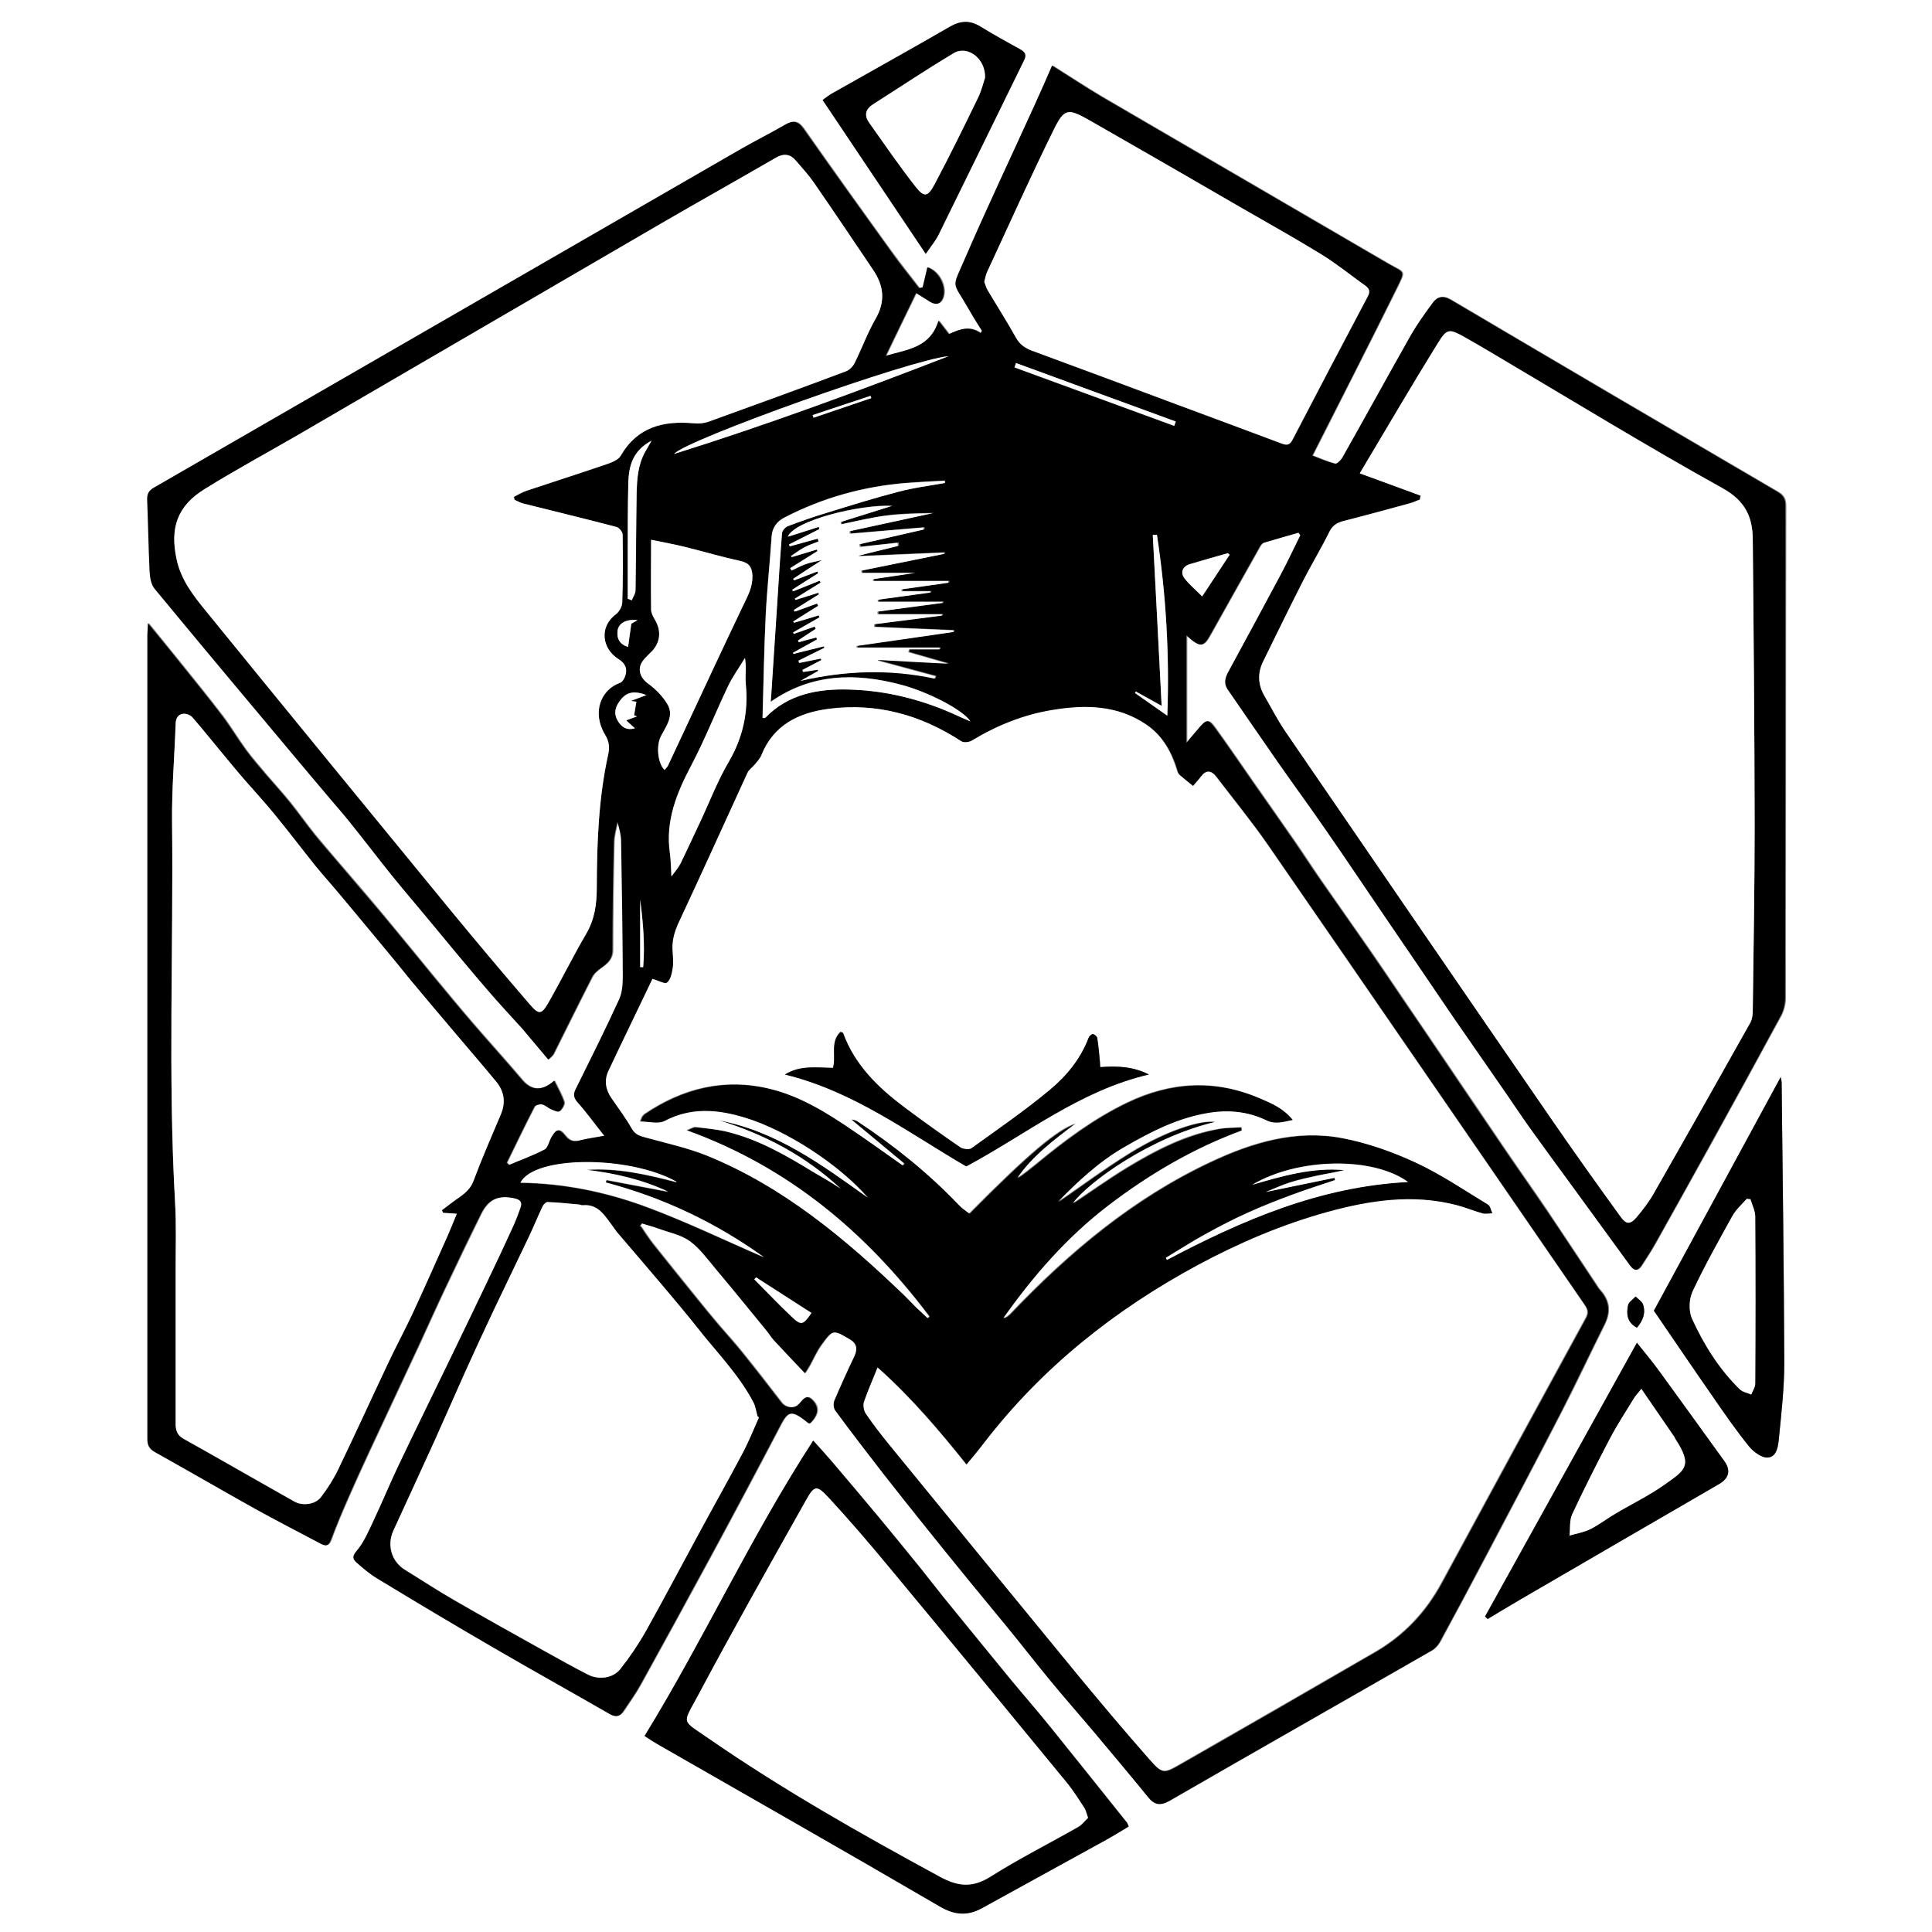 <?xml version="1.0" encoding="UTF-8"?>
<svg id="DALL·E_2023-12-19_09.26.40_-_A_minimalistic_logo_design_incorporating_the_provided_black_sketch_featuring_a_university_graduation_cap_positioned_above_the_sketch_and_the_word_E_Bild" data-name="DALL·E 2023-12-19 09.26.40 - A minimalistic logo design incorporating the provided black sketch, featuring a university graduation cap positioned above the sketch, and the word &amp;apos;E Bild" xmlns="http://www.w3.org/2000/svg" version="1.1" viewBox="0 0 1024 1024">
  <rect x="0" y="0" width="1024" height="1024" fill="#808080" stroke="none"/>
  <defs>
    <style>
      .cls-1 {
        fill: #000;
      }

      .cls-1, .cls-2 {
        stroke-width: 0px;
      }

      .cls-2 {
        fill: #fff;
      }
    </style>
  </defs>
  <path class="cls-2" d="M1024,1024H0V0c341.3,0,682.7,0,1024,0v1024ZM339.4,649.9c.4-.5.8-1,1.2-1.6,2.9.9,5.8,1.7,8.7,2.7,5.7,2.1,12,3.3,16.8,6.7,5.3,3.8,9.4,9.6,13.7,14.7,9.1,10.9,18,21.9,27,32.8,1.3,1.6,2.4,3.5,3.9,5.1,5.3,5.7,10.6,11.3,16.4,17.4,1.2-2,1.9-3,2.5-4.1,2-3.6,3.6-7.4,6-10.7,6.2-8.6,6.3-8.5,15.4-3.1,3.6,2.2,4.1,5.1,2.4,8.8-3.7,7.9-7.3,15.7-10.7,23.7-.6,1.4-.4,3.9.5,5.2,8.4,11.4,17,22.6,25.7,33.8,6.7,8.6,13.5,17.1,20.3,25.6,8.1,10.1,16.2,20.1,24.4,30.2,6.5,7.9,13.1,15.8,19.5,23.7,7.9,9.8,15.6,19.7,23.7,29.4,7.9,9.6,16.1,18.9,24.1,28.4,9.4,11.2,18.8,22.3,28,33.7,3.4,4.2,6.4,4.9,11.3,2.1,46.3-26.7,92.7-53.1,139.1-79.7,1.8-1,3.3-2.8,4.3-4.6,8.3-15.3,16.5-30.7,24.7-46.2,13.4-25.4,26.8-50.7,39.9-76.2,7.8-15.1,14.9-30.4,22.5-45.6,3.3-6.7,2.9-12.6-2.1-18.2-.9-1-1.6-2.1-2.3-3.2-8.7-13-17.3-26.1-26-39.1-7.8-11.5-15.8-22.8-23.6-34.3-10.9-16-21.6-32-32.5-48-6.8-10-13.5-19.9-20.3-29.9-6-8.9-12-17.8-18.1-26.6-8.5-12.2-17.1-24.3-25.5-36.5-4.9-7.1-9.5-14.3-14.4-21.3-7.2-10.4-14.6-20.8-21.8-31.2-6.5-9.3-12.9-18.7-19.6-28-3.5-4.9-4.7-4.7-8.6,0-2,2.4-4.1,4.9-6.6,7.8v-56.9c7.1,6.4,8.9,6.4,12.4.1,8.8-15.8,17.7-31.6,26.6-47.4.4-.8,1.2-1.7,2.1-1.9,6.1-1.9,12.2-3.6,18.3-5.3l1,1.4c-3.4,6.9-6.7,13.9-10.3,20.7-9.3,17.4-18.6,34.8-28.1,52.1-1.6,3-2.1,5.9-.2,8.8,8.9,13.1,17.9,26.1,27,39.1,8.6,12.3,17.4,24.5,26,36.8,9.6,13.8,18.9,27.8,28.4,41.7,6.7,9.8,13.4,19.6,20.1,29.5,5.9,8.7,11.8,17.5,17.8,26.2,8.7,12.6,17.5,25.2,26.2,37.8,4.9,7.1,9.6,14.2,14.6,21.2,7.6,10.6,15.3,21.1,23,31.6,10.1,13.9,20.2,27.7,30.3,41.6,2.2,3.1,4.2,2.9,6.1-.2,2.5-3.9,5-7.7,7.3-11.8,10-17.9,20-35.9,30-53.9,12.2-22.1,24.3-44.2,36.3-66.3,1.5-2.8,2.4-6.2,2.4-9.4.1-87,0-174,.2-261,0-3.6-1-5.7-4.2-7.5-57.8-33.8-115.5-67.6-173.1-101.7-4.3-2.6-7.2-1.8-9.8,1.7-4,5.5-8.1,11-11.4,16.9-12.2,21.6-24.2,43.3-36.3,64.9-.8,1.5-2.9,3.5-4,3.3-4.2-1-8.2-2.9-12-4.3,15-29.8,29.8-58.7,44.2-87.7,5.4-11,5.1-8.8-4.3-14.2-50.3-29.4-100.7-58.6-151-88-9-5.3-17.7-11.1-26.8-16.8-3.3,7.4-6.2,14.2-9.3,21-12.3,27.1-25.1,53.9-36.9,81.3-7.1,16.6-6.8,11.3,2,26.7,2.2,3.9,4.7,7.7,7,11.5-.2.4-.5.8-.7,1.3-6-4.3-11.6-1.9-16.8.5-1.8-2.3-3.3-4.2-5.5-7.1-4.4,14.3-16.1,15.2-28,18.6,5.6-11.7,10.7-22.1,16.1-33.3,2.8,1.8,5.1,3.3,7.5,4.7,3.3,2,5.8,1,6.9-2.6,1.8-6-2.5-13.7-8.4-15.7-.8,3.5-1.7,7-2.5,10.6-.6.1-1.3.2-1.9.4-4.9-6.4-10-12.7-14.7-19.2-15.7-21.7-31.3-43.5-46.7-65.5-2.9-4-5.5-4.3-9.6-1.9-8.1,4.7-16.4,8.8-24.5,13.5-103.4,59.6-206.7,119.3-310.1,178.9-2.6,1.5-3.7,3.3-3.5,6.3.5,12.8.7,25.6,1.3,38.4.1,3,.8,6.6,2.6,8.8,23.6,28.6,47.4,57,71.2,85.4,7.4,8.8,14.9,17.6,22.3,26.5,3.5,4.2,7.1,8.3,10.5,12.5,7.3,9.1,14.4,18.4,21.7,27.5,6,7.4,12.1,14.7,18.3,22,10.6,12.7,21,25.4,31.7,37.9,6.2,7.3,12.8,14.3,19.2,21.4.6.6,1,1.3,1.6,1.9,4,4.8,8,9.5,12.2,14.5,1.4-1.4,2.3-2,2.7-2.9,6.8-13.6,13.5-27.2,20.4-40.7,1-2,3-3.6,4.9-5,3.4-2.4,6-4.7,6-9.5,0-19,.3-38,.7-57,0-3.7,1.2-7.3,1.9-10.9,1.1,3.6,1.9,7,2,10.4.4,23.6.8,47.2.9,70.9,0,4.2-.2,8.9-1.9,12.7-7.3,16-15.3,31.7-23,47.5-1.3,2.6-1.4,4.5.8,7,4.9,5.5,9.3,11.5,14.3,17.9-5.1.9-9.2,1.4-13.2,2.5-3.4.9-5.5,0-7.7-2.7-3-3.8-4.5-3.5-7,.7-1.3,2.3-1.8,5.8-3.8,6.8-6,3.2-12.5,5.5-18.9,8.2-.4-.4-.8-.8-1.2-1.2,4.8-9.9,9.6-19.9,14.7-29.7.5-.9,2.9-1.5,4.2-1.2,1.7.4,3.1,1.9,4.8,2.6,1.4.6,3.7,1.5,4.3,1,1.3-1.1,2.8-3.6,2.4-4.9-1.2-3.8-3.4-7.4-5.2-11.3-7.2,6.3-12.8,4.7-17.2-.6-8.5-10.1-17.4-19.8-26-29.8-7-8.1-13.8-16.4-20.6-24.6-9.3-11.3-18.6-22.7-27.9-33.9-8.1-9.8-16.5-19.4-24.7-29-3.6-4.3-7.3-8.5-10.8-12.8-4.4-5.5-8.5-11.3-12.9-16.8-4.2-5.1-8.6-10-12.9-15-3.6-4.3-7.3-8.5-10.6-13-4.3-5.9-8.1-12.3-12.5-18.1-7.4-9.7-15.1-19.1-22.7-28.6-5.1-6.4-10.4-12.7-16.5-20.3-.2,3.2-.3,4.8-.3,6.4,0,142,0,284,0,426,0,3.5,1.2,5.4,4.1,7,17.7,9.9,35.3,20.1,53,30,11.3,6.3,22.9,12.2,34.4,18.3,2.4,1.3,4.3,2,5.7-1.7,2.7-7.5,5.9-14.9,9.1-22.2,3.7-8.5,7.6-16.9,11.5-25.4,8.8-18.9,17.7-37.8,26.5-56.7,4.5-9.8,8.9-19.6,13.5-29.3,6.2-13.1,12.5-26.2,18.9-39.2,4-8.1,9.4-10.3,18.2-8.3,2.5.6,3.9,1.9,3,4.6-1.2,3.4-2.4,6.8-3.9,10-4.6,10.1-9.3,20.1-14.1,30.1-6.4,13.4-12.8,26.7-19.3,40.1-9.2,19.1-18.6,38.1-27.7,57.2-4.4,9.3-8.3,18.8-12.7,28.1-2.7,5.7-5.2,11.8-9.2,16.6-2.6,3.1-2.1,4.5,0,6.4,3.4,3,6.8,5.9,10.6,8.2,20.7,12.5,41.4,24.9,62.2,37,20.3,11.8,40.8,23.2,61.1,34.9,3.1,1.8,5.3,1.5,7.2-1.2,3.2-4.8,6.6-9.5,9.4-14.6,12.1-21.9,24.1-43.8,36-65.8,12.4-22.9,24.6-45.8,36.7-68.9,4.9-9.5,6.1-11.9,16.1-3.6.2.2.6,0,.9.1,4.3-4.4,4.9-8.1,1.9-11.6-4.3-5.2-6,.2-8.5,2-2.6,2-6.6,1.2-8.6-1.4-6.9-9-13.9-18-21-26.8-4-5-8.4-9.7-12.6-14.7-3.5-4.1-7-8.3-10.4-12.6-8-9.9-15.9-19.7-23.8-29.6-2.5-3.1-4.6-6.5-6.9-9.8ZM341.7,920c2.7,1.7,4.7,3.1,6.8,4.3,49.9,28.7,100,57.1,149.7,86.1,7.9,4.6,14.6,5.1,22.3.9,22-12.1,44-24.2,66-36.3,4-2.2,7.9-4.7,11.8-7-.5-1.1-.6-1.6-.9-2-13.5-17-27-33.9-40.7-50.8-7-8.6-14.3-17-21.4-25.6-11.9-14.5-23.7-29-35.5-43.5-4-4.9-7.8-9.9-11.7-14.8-7.3-9-14.6-18-22-26.9-8.3-10-16.8-19.9-25.2-29.9-3-3.5-6.1-6.9-9.8-11-33.2,51.1-57.9,105.3-89.3,156.4ZM876.6,694.7c10.8,15.8,20.9,30.7,31.2,45.5,6.2,9,12.4,18,19.3,26.5,2.4,2.9,6.9,6.2,10.1,5.8,4.8-.5,5.3-6.4,5.7-10.6,1.3-13.2,2.9-26.5,2.8-39.7-.1-49.4-.8-98.9-1.4-148.3,0-1-.3-1.9-.5-3-22.6,41.6-45,82.9-67.2,123.8ZM787.1,856.8c.5.4.9.8,1.4,1.3,5.6-3.4,11.2-6.8,16.9-10.1,35.2-20.5,70.5-40.9,105.7-61.4q8.4-4.9,2.4-12.8c-.2-.3-.4-.5-.6-.8-11.1-15.4-22.2-30.9-33.5-46.3-3.6-5-7.6-9.7-11.8-15-27.2,49-53.9,97-80.5,145.1ZM490.7,134.6c2.9-4.3,5.2-6.9,6.7-10,15.2-30.8,30.3-61.8,45.4-92.6,1.5-3,.5-4.5-2.1-5.9-7-3.8-14-7.7-20.8-11.9-5.7-3.6-10.8-3.3-16.6.1-20.7,12-41.7,23.6-62.5,35.4-1.4.8-2.6,1.8-4.7,3.3,18.1,27.1,36,53.7,54.7,81.6ZM867.6,703.7c3.2-3.7,4.8-7.8,3.2-12.4-.6-1.6-2.6-2.7-3.9-4.1-1.4,1.5-3.6,2.9-4,4.6-.9,4.5-.7,9.1,4.7,11.9Z"/>
  <path class="cls-1" d="M339.4,649.9c2.3,3.3,4.4,6.7,6.9,9.8,7.9,9.9,15.8,19.8,23.8,29.6,3.4,4.2,6.9,8.4,10.4,12.6,4.2,4.9,8.5,9.6,12.6,14.7,7.1,8.8,14.1,17.8,21,26.8,2,2.6,6,3.4,8.6,1.4,2.5-1.9,4.3-7.2,8.5-2,2.9,3.5,2.4,7.2-1.9,11.6-.3,0-.7,0-.9-.1-10-8.3-11.2-5.9-16.1,3.6-12.1,23.1-24.3,46-36.7,68.9-11.9,22-23.9,43.9-36,65.8-2.8,5.1-6.2,9.8-9.4,14.6-1.9,2.8-4.1,3-7.2,1.2-20.3-11.7-40.8-23.1-61.1-34.9-20.9-12.1-41.6-24.5-62.2-37-3.8-2.3-7.3-5.3-10.6-8.2-2.1-1.9-2.7-3.3,0-6.4,4-4.7,6.5-10.9,9.2-16.6,4.4-9.3,8.3-18.8,12.7-28.1,9.1-19.1,18.5-38.2,27.7-57.2,6.5-13.4,12.9-26.7,19.3-40.1,4.8-10,9.5-20,14.1-30.1,1.5-3.3,2.7-6.6,3.9-10,.9-2.7-.5-4-3-4.6-8.9-2-14.2.3-18.2,8.3-6.5,13-12.7,26.1-18.9,39.2-4.6,9.7-9,19.5-13.5,29.3-8.8,18.9-17.7,37.8-26.5,56.7-3.9,8.4-7.8,16.9-11.5,25.4-3.2,7.3-6.3,14.7-9.1,22.2-1.4,3.7-3.3,3-5.7,1.7-11.5-6.1-23-12-34.4-18.3-17.7-9.9-35.3-20.1-53-30-3-1.7-4.1-3.5-4.1-7,0-142,0-284,0-426,0-1.6.2-3.2.3-6.4,6.1,7.5,11.4,13.9,16.5,20.3,7.6,9.5,15.3,18.9,22.7,28.6,4.4,5.8,8.2,12.2,12.5,18.1,3.3,4.5,7,8.7,10.6,13,4.3,5,8.8,9.9,12.9,15,4.4,5.5,8.5,11.3,12.9,16.8,3.5,4.4,7.2,8.6,10.8,12.8,8.2,9.7,16.5,19.3,24.7,29,9.4,11.2,18.6,22.6,27.9,33.9,6.8,8.2,13.6,16.5,20.6,24.6,8.6,10,17.5,19.8,26,29.8,4.4,5.3,10,6.9,17.2.6,1.9,3.9,4,7.5,5.2,11.3.4,1.3-1.1,3.8-2.4,4.9-.7.6-2.9-.4-4.3-1-1.7-.7-3.1-2.2-4.8-2.6-1.3-.3-3.7.3-4.2,1.2-5.1,9.8-9.8,19.8-14.7,29.7.4.4.8.8,1.2,1.2,6.3-2.7,12.8-5,18.9-8.2,1.9-1,2.4-4.5,3.8-6.8,2.5-4.2,4-4.5,7-.7,2.1,2.8,4.3,3.6,7.7,2.7,4-1,8.1-1.5,13.2-2.5-5.1-6.4-9.4-12.4-14.3-17.9-2.2-2.5-2.1-4.5-.8-7,7.8-15.8,15.7-31.5,23-47.5,1.7-3.7,1.9-8.4,1.9-12.7-.1-23.6-.5-47.2-.9-70.9,0-3.4-.9-6.8-2-10.4-.7,3.6-1.8,7.3-1.9,10.9-.4,19-.7,38-.7,57,0,4.8-2.7,7.1-6,9.5-1.9,1.3-3.9,3-4.9,5-6.9,13.5-13.6,27.1-20.4,40.7-.4.8-1.3,1.4-2.7,2.9-4.2-5-8.2-9.8-12.2-14.5-.5-.6-1-1.3-1.6-1.9-6.4-7.1-13-14.1-19.2-21.4-10.7-12.5-21.2-25.2-31.7-37.9-6.1-7.3-12.3-14.6-18.3-22-7.3-9.1-14.4-18.4-21.7-27.5-3.4-4.3-7-8.4-10.5-12.5-7.4-8.8-14.9-17.6-22.3-26.5-23.8-28.4-47.6-56.8-71.2-85.4-1.8-2.2-2.4-5.8-2.6-8.8-.6-12.8-.8-25.6-1.3-38.4-.1-3.1.9-4.8,3.5-6.3,103.4-59.6,206.7-119.3,310.1-178.9,8.1-4.7,16.4-8.8,24.5-13.5,4-2.3,6.7-2.1,9.6,1.9,15.4,21.9,31,43.7,46.7,65.5,4.7,6.6,9.8,12.8,14.7,19.2.6-.1,1.3-.2,1.9-.4.8-3.5,1.7-7,2.5-10.6,5.9,1.9,10.1,9.7,8.4,15.7-1.1,3.6-3.6,4.6-6.9,2.6-2.3-1.4-4.6-2.9-7.5-4.7-5.4,11.2-10.5,21.6-16.1,33.3,11.8-3.4,23.6-4.3,28-18.6,2.2,2.9,3.7,4.8,5.5,7.1,5.3-2.4,10.9-4.8,16.8-.5.2-.4.5-.8.7-1.3-2.4-3.8-4.8-7.6-7-11.5-8.8-15.4-9.1-10.2-2-26.7,11.8-27.3,24.6-54.2,36.9-81.3,3.1-6.8,6.1-13.6,9.3-21,9.1,5.7,17.8,11.5,26.8,16.8,50.3,29.4,100.7,58.6,151,88,9.3,5.4,9.7,3.2,4.3,14.2-14.3,29.1-29.1,57.9-44.2,87.7,3.7,1.4,7.8,3.2,12,4.3,1,.3,3.1-1.8,4-3.3,12.2-21.6,24.1-43.3,36.3-64.9,3.4-5.9,7.4-11.4,11.4-16.9,2.5-3.5,5.4-4.3,9.8-1.7,57.6,34,115.3,67.9,173.1,101.7,3.2,1.9,4.2,4,4.2,7.5,0,87,0,174-.2,261,0,3.2-.9,6.6-2.4,9.4-12,22.2-24.1,44.3-36.3,66.3-9.9,18-19.9,36-30,53.9-2.2,4-4.8,7.9-7.3,11.8-1.9,3-3.8,3.3-6.1.2-10.1-13.9-20.2-27.7-30.3-41.6-7.7-10.5-15.4-21-23-31.6-5-7-9.7-14.2-14.6-21.2-8.7-12.6-17.5-25.2-26.2-37.8-6-8.7-11.8-17.5-17.8-26.2-6.7-9.8-13.4-19.6-20.1-29.5-9.5-13.9-18.8-27.9-28.4-41.7-8.5-12.4-17.4-24.5-26-36.8-9.1-13-18-26.1-27-39.1-1.9-2.9-1.4-5.7.2-8.8,9.4-17.3,18.8-34.7,28.1-52.1,3.6-6.8,6.9-13.8,10.3-20.7l-1-1.4c-6.1,1.8-12.2,3.5-18.3,5.3-.8.2-1.6,1.1-2.1,1.9-8.9,15.8-17.7,31.6-26.6,47.4-3.5,6.3-5.3,6.3-12.4-.1v56.9c2.5-3,4.5-5.4,6.6-7.8,3.9-4.7,5.1-4.9,8.6,0,6.7,9.2,13.1,18.6,19.6,28,7.3,10.4,14.6,20.8,21.8,31.2,4.9,7.1,9.5,14.3,14.4,21.3,8.5,12.2,17.1,24.3,25.5,36.5,6.1,8.8,12.1,17.7,18.1,26.6,6.8,10,13.6,19.9,20.3,29.9,10.8,16,21.6,32,32.5,48,7.8,11.5,15.8,22.8,23.6,34.3,8.8,13,17.4,26.1,26,39.1.7,1.1,1.4,2.2,2.3,3.2,5,5.6,5.5,11.6,2.1,18.2-7.6,15.2-14.8,30.5-22.5,45.6-13.1,25.5-26.5,50.8-39.9,76.2-8.1,15.4-16.3,30.8-24.7,46.2-1,1.8-2.6,3.6-4.3,4.6-46.3,26.6-92.8,53-139.1,79.7-4.9,2.8-8,2.1-11.3-2.1-9.2-11.3-18.6-22.5-28-33.7-8-9.5-16.2-18.8-24.1-28.4-8-9.7-15.7-19.7-23.7-29.4-6.5-8-13.1-15.8-19.5-23.7-8.2-10-16.3-20.1-24.4-30.2-6.8-8.5-13.6-17-20.3-25.6-8.7-11.2-17.3-22.4-25.7-33.8-.9-1.2-1.1-3.7-.5-5.2,3.4-8,7-15.9,10.7-23.7,1.7-3.7,1.3-6.6-2.4-8.8-9-5.3-9.2-5.4-15.4,3.1-2.4,3.3-4,7.1-6,10.7-.6,1.1-1.3,2.2-2.5,4.1-5.8-6.1-11.1-11.7-16.4-17.4-1.4-1.5-2.5-3.4-3.9-5.1-9-11-17.9-22-27-32.8-4.3-5.1-8.4-10.9-13.7-14.7-4.7-3.4-11.1-4.6-16.8-6.7-2.8-1-5.8-1.8-8.7-2.7-.4.5-.8,1-1.2,1.6ZM658.3,597.4c0,.7.1,1.3.2,2-25.8,9.5-49.2,23.3-70.9,39.9-21.8,16.7-39.6,37.2-55.4,59.5,1.6-.5,2.7-1.5,3.7-2.5,31-32.5,64.9-61,106-80.3,22.3-10.5,45.4-17.3,70-12.6,13.2,2.5,26.4,7.2,38.7,12.9,13.4,6.2,25.7,14.6,38.4,22.3,1.3.8,1.6,3.1,2.4,4.7-1.8,0-3.7.5-5.3,0-4.6-1.3-9.1-3.2-13.8-4.4-23.2-6-46-2.5-68.5,3.7-23.8,6.5-46.5,16.2-68.2,27.9-44.2,23.8-82.8,54.4-113.6,94.4-2.9,3.7-6,7.3-9.4,11.6-14.7-18.4-29.4-35.7-47.1-51.5-2.7,6.5-5.3,12.2-7.2,18.2-.6,1.8-.1,4.7,1,6.3,3.8,5.6,8,11.1,12.3,16.3,33.1,40.5,66.2,81,99.4,121.4,12.7,15.4,25.5,30.7,38.8,45.7,6.5,7.3,7.2,7.3,15.6,2.5,34.7-19.8,69.2-39.7,103.7-59.7,15.2-8.8,26.8-21.1,35.2-36.6,25.4-46.9,50.9-93.8,76.5-140.6,1.6-3,.7-4.8-.9-7.1-55.9-81.1-111.6-162.4-167.6-243.4-8.6-12.4-18.2-24.2-27.4-36.2-2.6-3.5-5.2-3.6-8,0-1.4,1.8-2.9,3.4-4.2,5-2.6-2.1-5-3.9-7.2-5.9-.6-.5-1.1-1.4-1.3-2.3-2.9-9.8-7.7-18.4-16.2-24.3-15.3-10.5-32.5-10.6-49.9-7.8-15.2,2.5-29.4,8.2-42.6,16.2-1.5.9-4.3,1.2-5.6.4-21.6-14-45-20.6-70.6-17.2-15.6,2.1-29.1,8.5-35.4,24.6-.7,1.8-2.2,3.3-3.4,4.8-1.3,1.6-3.2,2.8-4,4.6-12.2,26.5-24.2,53.2-36.6,79.7-2.4,5-3.6,9.8-3,15.3.3,2.8.5,5.7,0,8.5-.5,2.7-1.2,6-3,7.6-1.1.9-4.6-1.1-7.7-2-7.5,15.6-15.5,32.1-23.3,48.7-2.4,5.1-1.6,10,1.6,14.6,3.7,5.4,7.5,10.6,10.8,16.2,1.8,3.1,4.3,3.8,7.4,4.6,10.9,3,22,5.4,32.4,9.6,40.5,16.5,73.3,44.1,104.5,74,2.2,2.1,4.2,4.3,6.3,6.4,2,1.9,4,3.8,6.1,5.7.3-.3.5-.7.8-1-33.4-44.2-74.3-79-128.6-98.6,2.7-1,3.7-1.9,4.7-1.7,5.8.7,11.6,1.2,17.2,2.6,16.3,4.1,30.8,12.4,45,21.1,2.5,1.6,5.2,3,7.7,4.5,2.3,1.4,4.6,2.9,7,4.4-18.6-17.3-40.3-28.8-64.3-36.1,30.3,5.7,54.4,23.4,78.7,40.9-15.2-17.6-43.2-35.7-64.9-42.3-14.4-4.4-28.5-5.7-42.6,1.7-3.3,1.8-8.4.3-13.2.3.7-1.6.8-2.1,1-2.5.4-.5.8-1.1,1.3-1.5,20.3-13.7,42.3-19.2,66.4-13.4,16.6,4,30.8,13,44.7,22.5,8.7,5.9,17.2,12.1,25.8,18.1.3-.3.5-.7.8-1-9.3-7.7-18.6-15.5-27.9-23.2,1.2,0,2.3.3,3.2.9,19.6,12.8,37.7,27.4,53.8,44.4,1.6,1.7,3.7,3,5.4,4.4,31.2-31.5,46.8-44.7,56.6-47.7-11.7,8.7-22.8,17.2-31,28.9,3.5-2.3,6.7-4.9,9.9-7.5,15-12.4,30.5-24,48.2-32.5,23.2-11.1,46.6-12.4,70.4-2.2,6.1,2.6,12.4,5.2,17.5,11.5-5.2,1.1-9.3,2.5-13.8.3-9.7-4.7-19.8-5.9-30.6-4.1-16.3,2.6-30.6,9.8-44.6,18-13.9,8.1-25.4,18.9-35.4,29.1,12-8.2,24.8-17.8,38.5-26.2,18.3-11.3,36.9-17.4,44.8-16.1-35.2,8.4-67.5,32.3-75.5,43.1,8.8-5.8,18.5-12.8,28.7-19,15.3-9.2,31.1-17.4,49-20.5,3.9-.7,8-.6,12-.8ZM752.9,262.7c0,.7-.2,1.3-.3,2-1.8.7-3.6,1.5-5.4,2-11.7,3.2-23.4,6.4-35.2,9.4-3.4.9-5.7,2.3-7.4,5.7-4.4,8.8-9.5,17.2-13.9,25.9-7.2,14.2-14.2,28.5-21.2,42.8-3,6.1-2.8,12.2.6,18.1,3.6,6.3,7,12.9,11.1,18.9,47.2,68.9,94.5,137.8,141.8,206.6,11.7,17,23.8,33.7,35.8,50.5,3.2,4.4,5.2,4.5,8.7.4,3.3-3.9,6.5-8.1,9-12.5,17.2-30.2,34.3-60.4,51.3-90.7,1-1.8,1.2-4.1,1.2-6.2.4-32.7,1-65.3,1-98,0-50.6-.6-101.3-1-151.9-.1-11.9-4-20.3-16-27-39.8-22.1-78.7-45.9-117.9-69.1-6.2-3.6-12.3-7.3-18.5-10.8-8.4-4.7-9.6-4.9-14.5,3-14,22.6-27.3,45.5-41.4,69,11.6,4.3,21.9,8.1,32.2,11.8ZM272.7,264.9c0-.5-.2-1-.3-1.5,2.2-1.1,4.3-2.5,6.6-3.2,14.3-4.8,28.8-9.4,43.1-14.3,2.5-.9,5.7-2.2,6.9-4.3,8.7-15.2,22.4-18.6,38.5-17.2,2.5.2,5.3,0,7.7-.7,24.4-8.8,48.8-17.7,73.1-26.8,1.9-.7,3.8-2.7,4.7-4.5,3.9-7.7,6.8-16,11.1-23.4,5.3-9.1,4.3-17.4-1.2-25.7-10.5-15.6-21-31.2-31.7-46.7-2.7-4-6-7.5-9.2-11.2-3.2-3.8-6.6-4.1-11-1.6-20,11.6-40.2,22.9-60.2,34.5-64.2,37.3-128.3,74.7-192.5,112.1-16.5,9.6-33.4,18.7-49.7,28.8-14.6,9-18.6,20.5-15,37.3,2.3,10.9,8.9,19.3,15.6,27.5,43.2,53.1,86.6,106.1,130,159,13.6,16.6,27.5,33.1,41.5,49.3,5,5.8,6.3,5.6,10.1-1,6.9-12,13-24.4,19.9-36.3,4.5-7.7,5.5-15.6,5.6-24.3,0-23.6.9-47.3,6-70.5.9-4,.6-7.1-1.6-10.7-7.2-12-2.1-24,7.9-27.5,1.4-.5,2.6-2.7,3-4.4.9-3.6-.5-6.2-3.8-8.2-8.5-5.2-10.6-16.8-1.3-23.8,1.7-1.3,3.2-4.1,3.3-6.2.4-12,.4-24,.2-36,0-1.4-1.8-3.6-3.2-4-16.4-4.3-32.8-8.2-49.3-12.4-1.7-.4-3.2-1.3-4.8-2ZM234.8,642.8c-.2-.4-.4-.8-.6-1.3,2.2-1.6,4.3-3.3,6.5-4.9,4-2.9,8.2-5.3,10.2-10.5,4.5-12,9.6-23.7,14.6-35.5,2.7-6.3,1.8-12-2.4-17.1-7.3-8.9-14.9-17.6-22.3-26.4-7.6-9.1-15.3-18.1-22.9-27.2-3-3.5-5.8-7.2-8.7-10.7-9.3-11.3-18.6-22.5-28-33.7-4.7-5.6-9.6-10.9-14.1-16.6-7.2-8.9-14.1-18.1-21.4-27-5.1-6.3-10.6-12.2-15.9-18.3-3.5-4.1-7-8.3-10.5-12.5-5.7-7-11.4-14-17.3-20.8-1-1.2-3.3-2.1-4.9-1.9-2.8.3-3.9,2.4-4,5.3-.6,17.4-2.1,34.7-1.9,52.1.7,67.2-2.2,134.5,1.6,201.7.7,11.6.2,23.3.3,35,0,27.3,0,54.6,0,82,0,3.5.9,6.2,3.9,8,4.1,2.3,8.2,4.6,12.3,6.9,15.6,8.8,31.1,17.8,46.7,26.5,4.4,2.4,11,1.6,14.1-2.3,3.5-4.6,6.7-9.6,9.2-14.8,9-18.7,17.6-37.6,26.5-56.4,4.2-8.8,8.8-17.4,12.9-26.2,6.2-13.2,12.1-26.6,18-39.9,1.8-4,3.4-8.1,5.4-12.9-3.4-.3-5.4-.4-7.3-.5ZM402.2,751.4c-.3-.2-.5-.5-.8-.7-.7-2.5-1.1-5.1-2.2-7.4-7.7-14.7-19.3-26.4-29.5-39.3-6-7.6-12.2-15-18.5-22.4-8.1-9.6-16.3-19-24.4-28.6-.8-1-1.5-2.1-2.3-3.2-4.1-5.3-7.4-11.7-15.8-10.9-.6,0-1.3-.3-1.9-.4-5.5-.5-11.1-1.1-16.6-1.3-.9,0-2.2,1.3-2.7,2.3-2.5,5.3-4.7,10.7-7.2,16-6.1,12.9-12.4,25.7-18.5,38.6-5.2,11-10.3,22-15.3,33.1-5.4,12-10.6,24-16,36-7.3,16.1-14.8,32.1-22.1,48.2-3.5,7.8-.9,16.4,6.2,20.7,8.6,5.3,17.1,10.8,25.8,15.9,16.4,9.4,32.9,18.6,49.3,27.8,7.2,4,14.5,8.1,21.8,11.8,5.8,3,13.3,2,17.2-2.9,5-6.4,9.6-13.2,13.6-20.2,9.6-17,18.6-34.3,27.9-51.4,7.8-14.3,15.7-28.5,23.3-42.8,3.2-6.1,5.8-12.6,8.6-18.8ZM521.7,149.3c.6,1.5,1,3.1,1.8,4.5,5,8.5,10.3,16.8,15.1,25.3,2,3.6,4.9,5.5,8.6,6.9,25.4,9.4,50.8,18.9,76.2,28.3,18.7,7,37.4,13.9,56.1,20.9,2.7,1,4.2.7,5.6-2,13.2-25.4,26.5-50.7,39.9-76,1.4-2.6.9-4.2-1.4-5.8-7.6-5.4-14.8-11.3-22.7-16.2-13.9-8.5-28.1-16.5-42.2-24.6-27-15.6-53.9-31.2-80.9-46.6-11.8-6.7-13.6-6.7-19.5,5.4-12.2,24.7-23.5,49.9-35.1,75-.7,1.5-.9,3.2-1.4,5ZM500.1,319.5c0-.2,0-.5,0-.7h-34.2c0-.4,0-.7-.1-1.1,9.3-1.3,18.5-2.5,27.8-3.8,0-.2,0-.5,0-.7h-15.1c0-.3,0-.7-.1-1l24.8-3.5c0-.3,0-.6,0-.9h-39.9c0-.3,0-.7,0-1,7-1,14-2.1,22.1-3.3h-28.1c0-.4-.2-.8-.3-1.2,14.6-3,29.3-5.9,43.9-8.9v-.7c-15,.6-30,1.2-45,1.9,0-.1,0-.2-.1-.3,6.9-1.7,13.8-3.4,20.7-5.1,0-.6-.2-1.1-.2-1.7-6.7.7-13.3,1.5-20,2.2,0-.5-.2-.9-.3-1.4,11.4-2.6,22.7-5.2,34.1-7.8,0-.4,0-.7-.1-1.1-13,1.1-26,2.2-39,3.3,0-.4-.2-.9-.2-1.3,14.7-3.2,29.5-6.4,44.2-9.6-8.2.2-16.5.2-24.7,1.3-8,1-15.9,3-23.9,4.6-.1-.4-.2-.8-.3-1.2,9-2.8,18-5.7,27.1-8.5-16.6-.9-51.7,7.6-55.1,16.3,5.4-1.7,10.9-3.5,16.4-5.2.1.4.3.7.4,1.1-5.4,2.7-10.8,5.5-16.2,8.2.2.3.3.7.5,1l14.8-4.1c.1.5.3,1,.4,1.5-2.6,1-5.3,1.9-7.7,3.2-2.4,1.3-4.6,3-6.9,4.5l.4.6c4.4-1.3,8.8-2.7,13.3-4,0,.3.2.5.3.8l-14.4,9c.2.4.5.9.7,1.3,2.5-1.2,4.9-2.5,7.5-3.4,2.4-.9,5-1.3,8.5-2.1-5.7,3.7-10.5,6.8-15.2,9.9.2.3.4.5.6.8,4.1-1.6,8.2-3.1,12.3-4.7.1.3.3.6.4.9-4.6,2.9-9.2,5.9-13.8,8.8.2.3.4.6.6.8l14-5.6c.2.3.3.7.5,1-4.6,2.8-9.1,5.7-13.7,8.5.1.2.3.5.4.7,4-1.3,8-2.5,12.1-3.8.1.3.2.5.3.8-4.4,2.8-8.9,5.5-13.3,8.3.2.3.3.6.5.9,3.9-1.4,7.9-2.9,11.8-4.3l.6,1.2c-4.4,2.8-8.8,5.6-13.2,8.3.1.2.3.4.4.7,4.4-1.3,8.7-2.6,13.1-3.9.1.3.2.7.4,1-4.7,2.7-9.4,5.4-14,8,.1.3.3.5.4.8,3.7-1.3,7.4-2.6,11.1-3.9.2.4.4.8.5,1.2-3.1,2.1-6.3,4.2-9.4,6.2.1.3.3.6.4.9,3.1-.8,6.2-1.6,9.3-2.5.1.3.3.7.4,1l-12.8,7.1c.1.2.2.4.3.6,5.4-1.3,10.8-2.7,16.2-4,0,.3,0,.5.1.8-4.6,2.3-9.1,4.6-13.7,6.8.2.4.3.8.5,1.2,3.8-.8,7.6-1.5,11.4-2.3,0,.3.1.5.2.8-3.3,1.7-6.7,3.5-10,5.2.2.4.3.7.5,1.1,2.6-.4,5.1-.8,7.7-1.2,0,.2.2.4.2.6-2.8,1.6-5.6,3.2-9.4,5.3,24.4-5.6,47.8-6.2,71.2-1.2.1-.4.2-.9.3-1.3-10.1-2.7-20.2-5.5-30.4-8.2,0-.1,0-.3,0-.4,11.9.6,23.9,1.3,37.3,2-8-2.3-14.6-4.2-21.2-6.1,0-.5.2-1,.3-1.5h16.2c0-.3,0-.6,0-.9h-43.8l-.2-.9c17.1-2.5,34.2-4.9,51.3-7.4v-.9c-14-.6-27.9-1.2-41.9-1.8,0-.5,0-.9,0-1.4,12-1.5,24-3.1,35.9-4.6,0-.2,0-.4,0-.7h-34c0-.5-.1-.9-.2-1.4,11.7-1.6,23.4-3.1,35.1-4.7ZM352.2,408.1c.6-.7,1.4-1.4,1.8-2.2,3.4-7.3,6.8-14.6,10.2-21.8,9.9-21.2,19.8-42.5,29.9-63.6,2.4-4.9,4.9-9.6,4.7-15.4-.2-4.6-1.9-6.8-6.5-7.8-9.7-2.1-19.2-5-28.8-7.3-5.9-1.5-12-2.6-18.4-3.9,0,13.3,0,25.1,0,36.9,0,1.7.9,3.6,1.8,5.1,3.7,5.8,3.2,12.2-1.4,17.1-1.5,1.6-3.2,3-4.5,4.7-3.5,4.4-1.9,9.3,2.6,12.5,3.9,2.8,7.4,6.5,10,10.6,3.8,6.2-.4,11.7-3.2,17-2.7,5-1.9,14.3,1.8,18.1ZM404.2,380.5c.7,0,1.2,0,1.3-.1,12.2-12.7,28.2-15.4,44.5-15,20.1.6,39.4,5.5,57.7,14,1.8.8,3.7,1.6,6.6,2.9-3.9-6.1-22.4-15.6-36.6-19.4-24.2-6.4-47.7-6.1-69.3,9,.2-2.5.4-4.6.5-6.8,1-14.8,1.9-29.6,2.9-44.3.8-12.7,1.6-25.5,2.6-38.2.1-1.4,1.7-3.2,3.1-3.8,6.8-2.6,13.7-5,20.7-7.1,12.5-3.9,25.1-7.8,37.8-11.1,8.1-2.1,16.5-3.1,24.8-4.7,0-.4,0-.8-.1-1.2-6.7.4-13.5.6-20.2,1.2-22.8,1.8-44.4,7.8-64.7,18.3-4.1,2.1-6.5,5.3-6.9,10.2-.9,13.8-2.4,27.5-3.1,41.3-.9,18.2-1.1,36.4-1.7,54.7ZM355.9,464.4c2.2-3.1,3.7-4.8,4.7-6.7,3.8-7.8,7.4-15.6,11.1-23.5,4.7-10.1,8.7-20.5,14.3-30.1,7.6-13.1,10.6-26.7,9.2-41.6-.3-3,0-6,0-9,0-1.2-.2-2.3-.4-4.8-3.4,5.7-6.6,10-8.9,14.8-6.7,14-12.3,28.5-19.6,42.2-7.8,14.7-13.7,29.5-11.3,46.6.5,3.5.5,7.1.8,12.1ZM358.5,626.5c-25.3-14.1-75.6-13.9-82.7.5,23,.3,45.4,4.9,66.7,12.8,21.1,7.8,41.4,17.6,62.3,26.7-25.7-18.4-53.5-31.6-83.8-39.6.1-.4.3-.9.4-1.3,10.9,2.1,21.8,4.1,32.7,6.2-13.8-6.5-28.3-9.8-43.3-11.6,16.4-1.2,32,2.4,47.6,6.5ZM746.4,626.5c-18.4-13.6-58.3-13.1-82.7,1.4,16-4.7,32-9.3,48.9-7.8-4.7,1.2-9.5,1.9-14.2,2.9-4.9,1-9.8,2.1-14.5,3.6-4.3,1.4-8.5,3.3-13,5.1,12.5-2.6,24.4-5,36.4-7.5,0,.4.2.8.3,1.2-7.8,2.7-15.7,5.2-23.4,8-7.8,2.9-15.6,5.9-23.1,9.4-7.6,3.4-15,7.3-22.3,11.3-7.1,3.9-13.9,8.3-20.9,12.5.2.4.4.7.6,1.1,40-21.1,81-38.9,127.9-41.3ZM502.7,188.8c-19.5,1.6-139.7,44.5-145.4,51.8,49.2-15.4,97.5-33.2,145.4-51.8ZM618.7,379.3c1.2-32.5-.7-64.2-5.5-95.8-.7,0-1.4,0-2.2.1,1.6,30.3,3.1,60.5,4.7,90.6-4.7-2.6-9.2-5.1-13.7-7.6-.1.3-.3.5-.4.8,5.4,3.7,10.7,7.5,17.1,12ZM332.7,317.2c.7.3,1.4.6,2.2.9.7-1.7,1.9-3.4,2-5.2.3-17.1.3-34.3.6-51.4.1-7.6.6-15.3,4.6-22.2.9-1.6,1.8-3.2,3.3-5.8-10,5.2-12,13.4-12.3,22.1-.4,13.2-.3,26.5-.3,39.7,0,7.3,0,14.6,0,21.8ZM651.7,294.1c-.3-.3-.7-.6-1-.9-6.7,1.9-13.4,3.8-20.1,5.8-3.8,1.1-5.2,4.4-2.8,7.6,2.5,3.2,5.7,5.8,9.3,9.5,5.3-8,9.9-15,14.5-22ZM622.4,225.7c.3-.7.5-1.5.8-2.2-28.2-10.3-56.4-20.7-84.7-31-.3.8-.6,1.5-.8,2.3,28.2,10.3,56.4,20.7,84.7,31ZM400.7,677c-.3.4-.6.7-.9,1.1,6.6,6.6,13,13.4,19.8,19.8,5.1,4.8,6,4.5,10.5-2-9.8-6.3-19.6-12.6-29.4-18.9ZM342.6,368.4c-5.6-2.1-10-2-13.4,2.2-2.8,3.4-4.3,7.2-1.8,11.4,2,3.4,4.8,5.3,9.1,4-1.5-1.3-2.9-2.6-4.6-4.2,2.5-.9,4.1-1.5,5.7-2.1-.5-.2-1-.4-1.5-.6.4-2.4.8-4.8,1.2-7.2.2,0-1-.1-2.9-.4,2.9-1.1,5.1-1.9,8.2-3.1ZM337.9,328.7c-6.1-.7-10.1,1.6-10.6,5.7-.5,4.2,1.3,7.2,5.6,8.5.6-4.1,1.1-7.7,1.7-12.3,0,0,1.1-.6,3.3-1.9ZM339.3,512.6c.5,0,1,0,1.6,0,1-11.9,0-23.8-1.6-35.7v35.7ZM461.8,211c-.1-.4-.3-.8-.4-1.2-10.2,3.4-20.4,6.8-30.7,10.2.2.5.3,1,.5,1.4,10.2-3.5,20.4-6.9,30.6-10.4Z"/>
  <path class="cls-1" d="M341.7,920c31.4-51.1,56.1-105.3,89.3-156.4,3.7,4.1,6.8,7.5,9.8,11,8.4,9.9,16.9,19.9,25.2,29.9,7.4,8.9,14.7,17.9,22,26.9,4,4.9,7.8,9.9,11.7,14.8,11.8,14.5,23.6,29,35.5,43.5,7.1,8.6,14.4,16.9,21.4,25.6,13.6,16.9,27.1,33.9,40.7,50.8.3.4.4.9.9,2-3.9,2.3-7.8,4.8-11.8,7-22,12.1-44,24.2-66,36.3-7.6,4.2-14.4,3.7-22.3-.9-49.7-29-99.8-57.5-149.7-86.1-2.1-1.2-4.2-2.6-6.8-4.3ZM576.7,963.4c-.9-2.4-1.2-3.9-1.9-5.1-3-4.6-6-9.2-9.4-13.5-31.2-38-62.4-75.9-93.8-113.7-10.5-12.7-21.3-25.2-32.4-37.3-6.2-6.7-7.5-6.5-11.9,1.4-19.3,34.5-38.8,68.9-57.4,103.8-8.1,15.3-8.7,12.4,5.8,22.5,39.2,27.1,80.6,50.5,122.4,73.2,9.9,5.4,17.4,6,27,0,15-9.5,31-17.5,46.4-26.3,2.1-1.2,3.6-3.3,5.3-4.9Z"/>
  <path class="cls-1" d="M876.6,694.7c22.2-40.9,44.6-82.2,67.2-123.8.2,1,.5,2,.5,3,.5,49.4,1.2,98.9,1.4,148.3,0,13.3-1.5,26.5-2.8,39.7-.4,4.1-.9,10-5.7,10.6-3.2.4-7.7-2.9-10.1-5.8-6.9-8.5-13.1-17.5-19.3-26.5-10.3-14.8-20.4-29.7-31.2-45.5ZM927.8,635.7c-.7,0-1.3-.2-2-.2-2.5,3-5.6,5.6-7.5,8.9-7.4,13.2-14.8,26.5-21.2,40.2-1.9,4-2.1,10.4-.3,14.4,6.4,13.8,14.4,26.8,25.4,37.5,1.5,1.4,3.9,1.8,6,2.7.7-1.9,2.1-3.8,2.1-5.7.1-29.6.2-59.2,0-88.8,0-3-1.6-5.9-2.5-8.9Z"/>
  <path class="cls-1" d="M787.1,856.8c26.7-48,53.3-96.1,80.5-145.1,4.2,5.3,8.2,10,11.8,15,11.2,15.4,22.3,30.8,33.5,46.3.2.3.4.5.6.8q6,7.9-2.4,12.8c-35.2,20.4-70.5,40.9-105.7,61.4-5.7,3.3-11.3,6.8-16.9,10.1-.5-.4-.9-.8-1.4-1.3ZM869.9,736.1c-1.9,2.5-3.1,3.6-3.9,5-4.2,6.9-8.7,13.8-12.5,20.9-7,13.4-13.8,26.8-20.2,40.5-1.5,3.3-1,7.5-1.4,11.3,3.7-1.1,7.6-1.7,11-3.4,4.6-2.3,8.7-5.5,13.1-8.1,8.7-5.1,17.9-9.6,26.1-15.4,10.9-7.7,15.5-9.8,5.8-24.4-.2-.3-.2-.6-.4-.9-5.7-8.3-11.4-16.6-17.6-25.6Z"/>
  <path class="cls-1" d="M490.7,134.6c-18.7-27.9-36.5-54.5-54.7-81.6,2.1-1.5,3.3-2.5,4.7-3.3,20.8-11.8,41.8-23.4,62.5-35.4,5.8-3.4,10.9-3.7,16.6-.1,6.8,4.2,13.8,8,20.8,11.9,2.7,1.5,3.6,2.9,2.1,5.9-15.2,30.9-30.2,61.8-45.4,92.6-1.5,3-3.8,5.7-6.7,10ZM522.1,41.2c.3-10.4-9.5-17.4-16.6-13.1-14.5,8.7-28.6,18.1-42.9,27.2-4,2.6-4.6,6-1.9,9.7,8.1,11.3,15.9,22.9,24.5,33.8,4.6,5.9,6.5,5.6,10.1-1.1,8.1-15.1,15.6-30.4,23-45.8,1.9-4,2.9-8.4,3.8-10.8Z"/>
  <path class="cls-1" d="M867.6,703.7c-5.4-2.9-5.6-7.4-4.7-11.9.4-1.7,2.6-3.1,4-4.6,1.3,1.3,3.3,2.5,3.9,4.1,1.6,4.6,0,8.7-3.2,12.4Z"/>
  <path class="cls-2" d="M658.3,597.4c-4,.3-8.1.2-12,.8-17.9,3-33.7,11.2-49,20.5-10.2,6.2-19.9,13.2-28.7,19,8-10.8,40.3-34.7,75.5-43.1-7.9-1.3-26.5,4.9-44.8,16.1-13.6,8.4-26.5,18-38.5,26.2,10-10.2,21.4-21.1,35.4-29.1,14-8.1,28.3-15.4,44.6-18,10.8-1.7,20.9-.6,30.6,4.1,4.4,2.1,8.5.8,13.8-.3-5.1-6.3-11.4-8.9-17.5-11.5-23.7-10.2-47.1-9-70.4,2.2-17.7,8.5-33.2,20.1-48.2,32.5-3.2,2.6-6.5,5.2-9.9,7.5,8.1-11.7,19.3-20.1,31-28.9-9.8,3-25.4,16.2-56.6,47.7-1.8-1.4-3.8-2.7-5.4-4.4-16.2-17-34.3-31.5-53.8-44.4-.9-.6-2-.9-3.2-.9,9.3,7.7,18.6,15.5,27.9,23.2-.3.3-.5.7-.8,1-8.6-6.1-17.1-12.2-25.8-18.1-13.9-9.5-28.2-18.5-44.7-22.5-24.1-5.8-46.1-.3-66.4,13.4-.5.4-1,.9-1.3,1.5-.3.4-.4.9-1,2.5,4.8,0,9.8,1.5,13.2-.3,14.1-7.4,28.2-6.1,42.6-1.7,21.7,6.6,49.7,24.7,64.9,42.3-24.3-17.4-48.4-35.1-78.7-40.9,24,7.3,45.7,18.8,64.3,36.1-2.3-1.5-4.6-3-7-4.4-2.6-1.5-5.2-3-7.7-4.5-14.2-8.7-28.6-17-45-21.1-5.6-1.4-11.4-1.9-17.2-2.6-1-.1-2.1.7-4.7,1.7,54.3,19.6,95.2,54.3,128.6,98.6-.3.3-.5.7-.8,1-2-1.9-4.1-3.8-6.1-5.7-2.1-2.1-4.2-4.3-6.3-6.4-31.1-29.9-64-57.5-104.5-74-10.4-4.2-21.5-6.6-32.4-9.6-3.1-.8-5.6-1.5-7.4-4.6-3.2-5.6-7.1-10.9-10.8-16.2-3.2-4.6-4-9.6-1.6-14.6,7.8-16.6,15.9-33.1,23.3-48.7,3.1.9,6.6,2.9,7.7,2,1.9-1.5,2.6-4.9,3-7.6.5-2.7.2-5.7,0-8.5-.5-5.4.7-10.2,3-15.3,12.4-26.5,24.4-53.1,36.6-79.7.8-1.8,2.7-3,4-4.6,1.2-1.5,2.7-3,3.4-4.8,6.4-16.1,19.8-22.5,35.4-24.6,25.6-3.4,49.1,3.1,70.6,17.2,1.3.8,4.1.5,5.6-.4,13.2-8,27.3-13.7,42.6-16.2,17.4-2.9,34.6-2.7,49.9,7.8,8.5,5.8,13.3,14.5,16.2,24.3.2.8.7,1.7,1.3,2.3,2.2,1.9,4.6,3.7,7.2,5.9,1.3-1.6,2.9-3.2,4.2-5,2.7-3.6,5.3-3.4,8,0,9.2,12.1,18.8,23.8,27.4,36.2,56,81.1,111.8,162.3,167.6,243.4,1.6,2.3,2.5,4.1.9,7.1-25.6,46.8-51.1,93.7-76.5,140.6-8.4,15.5-20,27.8-35.2,36.6-34.5,20-69.1,39.9-103.7,59.7-8.4,4.8-9.1,4.8-15.6-2.5-13.2-15-26.1-30.3-38.8-45.7-33.2-40.4-66.3-80.9-99.4-121.4-4.3-5.3-8.5-10.7-12.3-16.3-1.1-1.6-1.6-4.5-1-6.3,2-5.9,4.6-11.6,7.2-18.2,17.7,15.8,32.4,33.1,47.1,51.5,3.5-4.2,6.5-7.8,9.4-11.6,30.8-40,69.4-70.6,113.6-94.4,21.8-11.7,44.4-21.3,68.2-27.9,22.5-6.2,45.3-9.7,68.5-3.7,4.7,1.2,9.1,3.1,13.8,4.4,1.6.4,3.5,0,5.3,0-.8-1.6-1.1-4-2.4-4.7-12.7-7.7-25-16.1-38.4-22.3-12.3-5.7-25.4-10.3-38.7-12.9-24.6-4.7-47.7,2.1-70,12.6-41.1,19.3-75,47.8-106,80.3-1,1-2.1,2-3.7,2.5,15.8-22.3,33.6-42.8,55.4-59.5,21.7-16.6,45.1-30.4,70.9-39.9,0-.7-.1-1.3-.2-2ZM583.2,565.6c0-1.3,0-2.3-.2-3.3-.4-4.1-.7-8.2-1.4-12.2-.1-.8-1.5-1.9-2.3-2-.7,0-1.9,1.1-2.2,1.9-4.2,11.2-11.7,20.3-20.6,27.7-13.3,11-27.5,20.9-41.5,30.9-1.3.9-4.5.5-6-.5-9.9-6.8-19.6-13.7-29.2-20.9-14.2-10.6-26.7-22.6-32.9-39.7,0-.2-.5-.3-1.3-.6-5.6,5.4-2.2,12.8-4,19.1-8.6,0-17.2-1.5-25.5,3.5,36.5,8.9,65.5,30.9,96.1,48.7,31.8-17.1,60.3-40.2,96.8-48.7-8.3-4.2-16.6-4.6-25.7-3.9Z"/>
  <path class="cls-2" d="M752.9,262.7c-10.3-3.8-20.6-7.6-32.2-11.8,14-23.5,27.4-46.4,41.4-69,4.9-8,6.1-7.7,14.5-3,6.2,3.5,12.4,7.1,18.5,10.8,39.2,23.2,78.1,47,117.9,69.1,11.9,6.6,15.9,15.1,16,27,.5,50.6.9,101.3,1,151.9,0,32.7-.6,65.3-1,98,0,2.1-.3,4.4-1.2,6.2-17,30.3-34.1,60.6-51.3,90.7-2.5,4.4-5.7,8.6-9,12.5-3.5,4.1-5.6,4-8.7-.4-12.1-16.7-24.1-33.5-35.8-50.5-47.4-68.8-94.6-137.7-141.8-206.6-4.1-6-7.4-12.6-11.1-18.9-3.4-5.9-3.6-12-.6-18.1,7-14.3,14-28.6,21.2-42.8,4.5-8.7,9.6-17.1,13.9-25.9,1.7-3.4,4-4.8,7.4-5.7,11.8-3,23.5-6.2,35.2-9.4,1.9-.5,3.6-1.4,5.4-2,0-.7.2-1.3.3-2Z"/>
  <path class="cls-2" d="M272.7,264.9c1.6.7,3.1,1.6,4.8,2,16.4,4.1,32.9,8.1,49.3,12.4,1.4.4,3.2,2.6,3.2,4,.2,12,.2,24-.2,36,0,2.1-1.6,4.9-3.3,6.2-9.3,6.9-7.2,18.5,1.3,23.8,3.3,2.1,4.7,4.7,3.8,8.2-.4,1.7-1.6,3.9-3,4.4-10,3.5-15.1,15.5-7.9,27.5,2.2,3.6,2.5,6.7,1.6,10.7-5.1,23.2-5.9,46.9-6,70.5,0,8.7-1.1,16.6-5.6,24.3-7,11.9-13.1,24.3-19.9,36.3-3.8,6.6-5.1,6.8-10.1,1-14-16.3-27.8-32.7-41.5-49.3-43.4-52.9-86.8-105.9-130-159-6.7-8.2-13.3-16.6-15.6-27.5-3.6-16.8.4-28.3,15-37.3,16.3-10.1,33.1-19.2,49.7-28.8,64.2-37.3,128.3-74.8,192.5-112.1,20-11.6,40.2-22.9,60.2-34.5,4.4-2.6,7.8-2.2,11,1.6,3.1,3.7,6.4,7.2,9.2,11.2,10.7,15.5,21.2,31.1,31.7,46.7,5.5,8.2,6.5,16.5,1.2,25.7-4.3,7.5-7.3,15.7-11.1,23.4-.9,1.9-2.8,3.8-4.7,4.5-24.3,9.1-48.7,18-73.1,26.8-2.4.8-5.1,1-7.7.7-16-1.4-29.7,2-38.5,17.2-1.2,2.1-4.4,3.4-6.9,4.3-14.3,4.9-28.7,9.5-43.1,14.3-2.3.8-4.4,2.1-6.6,3.2,0,.5.2,1,.3,1.5Z"/>
  <path class="cls-2" d="M234.8,642.8c1.9.1,3.9.3,7.3.5-2,4.8-3.6,8.9-5.4,12.9-6,13.3-11.9,26.7-18,39.9-4.1,8.8-8.8,17.4-12.9,26.2-8.9,18.8-17.5,37.7-26.5,56.4-2.5,5.2-5.7,10.2-9.2,14.8-3,3.9-9.7,4.8-14.1,2.3-15.6-8.8-31.1-17.7-46.7-26.5-4.1-2.3-8.2-4.6-12.3-6.9-3.1-1.8-4-4.5-3.9-8,0-27.3,0-54.6,0-82,0-11.7.4-23.4-.3-35-3.8-67.2-.8-134.4-1.6-201.7-.2-17.3,1.3-34.7,1.9-52.1.1-3,1.3-5,4-5.3,1.6-.2,3.9.7,4.9,1.9,5.9,6.8,11.5,13.9,17.3,20.8,3.5,4.2,6.9,8.4,10.5,12.5,5.3,6.1,10.8,12,15.9,18.3,7.3,8.9,14.2,18,21.4,27,4.6,5.6,9.5,11,14.1,16.6,9.4,11.2,18.7,22.5,28,33.7,2.9,3.5,5.8,7.2,8.7,10.7,7.6,9.1,15.2,18.2,22.9,27.2,7.4,8.8,15,17.5,22.3,26.4,4.1,5.1,5,10.8,2.4,17.1-5,11.8-10.1,23.5-14.6,35.5-2,5.3-6.2,7.6-10.2,10.5-2.2,1.6-4.3,3.3-6.5,4.9.2.4.4.8.6,1.3Z"/>
  <path class="cls-2" d="M402.2,751.4c-2.8,6.3-5.4,12.8-8.6,18.8-7.6,14.4-15.6,28.5-23.3,42.8-9.3,17.1-18.4,34.4-27.9,51.4-4,7.1-8.6,13.9-13.6,20.2-3.9,4.9-11.4,5.9-17.2,2.9-7.4-3.8-14.6-7.8-21.8-11.8-16.5-9.2-33-18.3-49.3-27.8-8.8-5-17.2-10.6-25.8-15.9-7.1-4.4-9.7-13-6.2-20.7,7.4-16.1,14.8-32.1,22.1-48.2,5.4-12,10.6-24,16-36,5-11.1,10.1-22.1,15.3-33.1,6.1-12.9,12.4-25.7,18.5-38.6,2.5-5.3,4.7-10.7,7.2-16,.5-1,1.8-2.4,2.7-2.3,5.5.2,11.1.8,16.6,1.3.6,0,1.3.5,1.9.4,8.3-.8,11.7,5.5,15.8,10.9.8,1,1.5,2.2,2.3,3.2,8.1,9.5,16.3,19,24.4,28.6,6.2,7.4,12.5,14.8,18.5,22.4,10.1,12.9,21.8,24.6,29.5,39.3,1.2,2.2,1.5,4.9,2.2,7.4.3.2.5.5.8.7Z"/>
  <path class="cls-2" d="M521.7,149.3c.5-1.8.7-3.5,1.4-5,11.6-25,22.9-50.2,35.1-75,5.9-12.1,7.7-12.1,19.5-5.4,27,15.4,54,31,80.9,46.6,14.1,8.1,28.4,16.1,42.2,24.6,7.9,4.9,15.1,10.8,22.7,16.2,2.3,1.6,2.8,3.3,1.4,5.8-13.4,25.3-26.7,50.6-39.9,76-1.4,2.7-2.9,3-5.6,2-18.7-7-37.4-14-56.1-20.9-25.4-9.5-50.8-19-76.2-28.3-3.8-1.4-6.6-3.3-8.6-6.9-4.8-8.6-10.1-16.9-15.1-25.3-.8-1.4-1.2-3-1.8-4.5Z"/>
  <path class="cls-2" d="M500.1,319.5c-11.7,1.6-23.4,3.1-35.1,4.7,0,.5.1.9.2,1.4h34c0,.2,0,.4,0,.7-12,1.5-24,3.1-35.9,4.6,0,.5,0,.9,0,1.4,14,.6,28,1.2,42,1.8v.9c-17.1,2.5-34.3,4.9-51.4,7.4l.2.9h43.8c0,.3,0,.6,0,.9h-16.2c0,.5-.2,1-.3,1.5,6.6,1.9,13.2,3.8,21.2,6.1-13.4-.7-25.4-1.3-37.3-2,0,.1,0,.3,0,.4,10.1,2.7,20.2,5.5,30.4,8.2-.1.4-.2.9-.3,1.3-23.5-5-46.8-4.4-71.2,1.2,3.8-2.1,6.6-3.7,9.4-5.3,0-.2-.2-.4-.2-.6-2.6.4-5.1.8-7.7,1.2-.2-.4-.3-.7-.5-1.1,3.3-1.7,6.7-3.5,10-5.2,0-.3-.1-.5-.2-.8-3.8.8-7.6,1.5-11.4,2.3-.2-.4-.3-.8-.5-1.2,4.6-2.3,9.1-4.6,13.7-6.8,0-.3,0-.5-.1-.8-5.4,1.3-10.8,2.7-16.2,4-.1-.2-.2-.4-.3-.6l12.8-7.1c-.1-.3-.3-.7-.4-1-3.1.8-6.2,1.6-9.3,2.5-.1-.3-.3-.6-.4-.9,3.1-2.1,6.3-4.2,9.4-6.2-.2-.4-.4-.8-.5-1.2-3.7,1.3-7.4,2.6-11.1,3.9-.1-.3-.3-.5-.4-.8,4.7-2.7,9.4-5.4,14-8-.1-.3-.2-.7-.4-1-4.4,1.3-8.7,2.6-13.1,3.9-.1-.2-.3-.4-.4-.7,4.4-2.8,8.8-5.6,13.2-8.3l-.6-1.2c-3.9,1.4-7.9,2.9-11.8,4.3-.2-.3-.3-.6-.5-.9,4.4-2.8,8.9-5.5,13.3-8.3-.1-.3-.2-.5-.3-.8-4,1.3-8,2.5-12.1,3.8-.1-.2-.3-.5-.4-.7,4.6-2.8,9.1-5.7,13.7-8.5-.2-.3-.3-.7-.5-1l-14,5.6c-.2-.3-.4-.6-.6-.8,4.6-2.9,9.2-5.9,13.8-8.8-.1-.3-.3-.6-.4-.9-4.1,1.6-8.2,3.1-12.3,4.7-.2-.3-.4-.5-.6-.8,4.7-3.1,9.4-6.2,15.2-9.9-3.5.8-6.1,1.3-8.5,2.1-2.6.9-5,2.3-7.5,3.4-.2-.4-.5-.9-.7-1.3l14.4-9c0-.3-.2-.5-.3-.8-4.4,1.3-8.8,2.7-13.3,4l-.4-.6c2.3-1.5,4.5-3.2,6.9-4.5,2.5-1.3,5.1-2.2,7.7-3.2-.1-.5-.3-1-.4-1.5l-14.8,4.1c-.2-.3-.3-.7-.5-1,5.4-2.7,10.8-5.5,16.2-8.2-.1-.4-.3-.7-.4-1.1-5.5,1.8-11,3.5-16.4,5.2,3.4-8.7,38.5-17.2,55.1-16.3-9,2.8-18,5.7-27.1,8.5.1.4.2.8.3,1.2,7.9-1.6,15.8-3.6,23.9-4.6,8.2-1,16.5-1.1,24.7-1.3-14.7,3.2-29.5,6.4-44.2,9.6,0,.4.2.9.2,1.3,13-1.1,26-2.2,39-3.3,0,.4,0,.7.1,1.1-11.4,2.6-22.7,5.2-34.1,7.8,0,.5.2.9.3,1.4,6.7-.7,13.3-1.5,20-2.2,0,.6.2,1.1.2,1.7-6.9,1.7-13.8,3.4-20.7,5.1,0,.1,0,.2.1.3,15-.6,30-1.2,45-1.9v.7c-14.6,3-29.3,5.9-43.9,8.9,0,.4.2.8.3,1.2h28.1c-8.1,1.2-15.1,2.3-22.1,3.3,0,.3,0,.7,0,1h39.9c0,.3,0,.6,0,.9l-24.8,3.5c0,.3,0,.7.1,1h15.1c0,.2,0,.5,0,.7-9.3,1.3-18.5,2.5-27.8,3.8,0,.4,0,.7.1,1.1h34.2c0,.2,0,.5,0,.7Z"/>
  <path class="cls-2" d="M352.2,408.1c-3.7-3.8-4.5-13-1.8-18.1,2.8-5.4,7.1-10.8,3.2-17-2.5-4.1-6.1-7.8-10-10.6-4.5-3.2-6.1-8.2-2.6-12.5,1.3-1.7,3-3.1,4.5-4.7,4.7-4.9,5.1-11.2,1.4-17.1-.9-1.5-1.8-3.4-1.8-5.1-.2-11.8,0-23.6,0-36.9,6.4,1.3,12.4,2.4,18.4,3.9,9.6,2.4,19.1,5.2,28.8,7.3,4.6,1,6.3,3.2,6.5,7.8.2,5.8-2.3,10.4-4.7,15.4-10.1,21.1-20,42.4-29.9,63.6-3.4,7.3-6.8,14.6-10.2,21.8-.4.8-1.2,1.4-1.8,2.2Z"/>
  <path class="cls-2" d="M404.2,380.5c.5-18.3.8-36.5,1.7-54.7.7-13.8,2.2-27.5,3.1-41.3.3-4.9,2.8-8.1,6.9-10.2,20.3-10.5,41.9-16.5,64.7-18.3,6.7-.5,13.5-.8,20.2-1.2,0,.4,0,.8.1,1.2-8.3,1.5-16.7,2.5-24.8,4.7-12.7,3.3-25.2,7.2-37.8,11.1-7,2.1-13.9,4.5-20.7,7.1-1.4.5-3,2.4-3.1,3.8-1,12.7-1.8,25.5-2.6,38.2-1,14.8-1.9,29.6-2.9,44.3-.1,2.1-.3,4.3-.5,6.8,21.7-15.1,45.1-15.5,69.3-9,14.2,3.8,32.7,13.3,36.6,19.4-3-1.3-4.8-2-6.6-2.9-18.3-8.5-37.7-13.5-57.7-14-16.3-.5-32.3,2.3-44.5,15-.2.2-.6,0-1.3.1Z"/>
  <path class="cls-2" d="M355.9,464.4c-.3-5-.3-8.6-.8-12.1-2.5-17.1,3.5-31.8,11.3-46.6,7.2-13.7,12.9-28.2,19.6-42.2,2.3-4.8,5.4-9.1,8.9-14.8.2,2.4.4,3.6.4,4.8,0,3-.3,6,0,9,1.5,14.9-1.5,28.5-9.2,41.6-5.6,9.5-9.6,20-14.3,30.1-3.7,7.8-7.3,15.7-11.1,23.5-1,2-2.5,3.7-4.7,6.7Z"/>
  <path class="cls-2" d="M358.5,626.5c-15.6-4-31.3-7.7-47.6-6.5,15,1.8,29.5,5.1,43.3,11.6-10.9-2.1-21.8-4.1-32.7-6.2-.1.4-.3.9-.4,1.3,30.3,8,58.2,21.2,83.8,39.6-21-9.1-41.3-18.9-62.3-26.7-21.3-7.9-43.6-12.5-66.7-12.8,7.1-14.3,57.4-14.6,82.7-.5Z"/>
  <path class="cls-2" d="M746.4,626.5c-46.9,2.4-87.9,20.2-127.9,41.3-.2-.4-.4-.7-.6-1.1,7-4.2,13.8-8.6,20.9-12.5,7.3-4,14.7-7.9,22.3-11.3,7.6-3.4,15.3-6.5,23.1-9.4,7.7-2.9,15.6-5.4,23.4-8,0-.4-.2-.8-.3-1.2-12,2.5-23.9,4.9-36.4,7.5,4.5-1.8,8.7-3.8,13-5.1,4.7-1.5,9.6-2.5,14.5-3.6,4.7-1,9.5-1.7,14.2-2.9-16.9-1.5-32.9,3.1-48.9,7.8,24.3-14.5,64.3-15,82.7-1.4Z"/>
  <path class="cls-2" d="M502.7,188.8c-48,18.6-96.3,36.4-145.4,51.8,5.7-7.3,126-50.2,145.4-51.8Z"/>
  <path class="cls-2" d="M618.7,379.3c-6.4-4.5-11.8-8.2-17.1-12,.1-.3.3-.5.4-.8,4.5,2.5,9,5,13.7,7.6-1.5-30.1-3.1-60.3-4.7-90.6.7,0,1.4,0,2.2-.1,4.8,31.6,6.7,63.3,5.5,95.8Z"/>
  <path class="cls-2" d="M332.7,317.2c0-7.3,0-14.6,0-21.8,0-13.2,0-26.5.3-39.7.3-8.7,2.3-16.8,12.3-22.1-1.5,2.6-2.4,4.2-3.3,5.8-3.9,6.9-4.4,14.5-4.6,22.2-.3,17.1-.3,34.3-.6,51.4,0,1.7-1.3,3.4-2,5.2-.7-.3-1.4-.6-2.2-.9Z"/>
  <path class="cls-2" d="M651.7,294.1c-4.6,7-9.2,14-14.5,22-3.7-3.7-6.9-6.3-9.3-9.5-2.5-3.2-1.1-6.4,2.8-7.6,6.7-2,13.4-3.9,20.1-5.8.3.3.7.6,1,.9Z"/>
  <path class="cls-2" d="M622.4,225.7c-28.2-10.3-56.4-20.7-84.7-31,.3-.8.6-1.5.8-2.3,28.2,10.3,56.4,20.7,84.7,31-.3.7-.5,1.5-.8,2.2Z"/>
  <path class="cls-2" d="M400.7,677c9.8,6.3,19.6,12.6,29.4,18.9-4.5,6.5-5.4,6.8-10.5,2-6.8-6.4-13.2-13.2-19.8-19.8.3-.4.6-.7.9-1.1Z"/>
  <path class="cls-2" d="M342.6,368.4c-3.1,1.2-5.3,2-8.2,3.1,1.9.3,3.1.5,2.9.4-.4,2.5-.8,4.9-1.2,7.2.5.2,1,.4,1.5.6-1.6.6-3.3,1.2-5.7,2.1,1.7,1.6,3.1,2.8,4.6,4.2-4.3,1.3-7.1-.6-9.1-4-2.5-4.3-1-8,1.8-11.4,3.5-4.3,7.8-4.3,13.4-2.2Z"/>
  <path class="cls-2" d="M337.9,328.7c-2.2,1.3-3.4,1.9-3.3,1.9-.6,4.5-1.1,8.2-1.7,12.3-4.3-1.3-6.1-4.3-5.6-8.5.5-4.1,4.6-6.4,10.6-5.7Z"/>
  <path class="cls-2" d="M339.3,512.6v-35.7c1.5,11.9,2.6,23.8,1.6,35.7-.5,0-1,0-1.6,0Z"/>
  <path class="cls-2" d="M461.8,211c-10.2,3.5-20.4,6.9-30.6,10.4-.2-.5-.3-1-.5-1.4,10.2-3.4,20.4-6.8,30.7-10.2.1.4.3.8.4,1.2Z"/>
  <path class="cls-2" d="M576.7,963.4c-1.7,1.6-3.2,3.7-5.3,4.9-15.5,8.8-31.4,16.8-46.4,26.3-9.6,6-17.1,5.4-27,0-41.8-22.7-83.2-46.1-122.4-73.2-14.6-10.1-14-7.2-5.8-22.5,18.6-34.9,38-69.3,57.4-103.8,4.4-7.9,5.7-8.1,11.9-1.4,11.2,12.1,21.9,24.6,32.4,37.3,31.4,37.8,62.6,75.7,93.8,113.7,3.5,4.2,6.4,8.9,9.4,13.5.8,1.2,1.1,2.7,1.9,5.1Z"/>
  <path class="cls-2" d="M927.8,635.7c.9,3,2.4,5.9,2.5,8.9.2,29.6.2,59.2,0,88.8,0,1.9-1.4,3.8-2.1,5.7-2-.9-4.5-1.3-6-2.7-11-10.7-19.1-23.7-25.4-37.5-1.8-4-1.6-10.3.3-14.4,6.4-13.7,13.9-26.9,21.2-40.2,1.9-3.3,4.9-6,7.5-8.9.7,0,1.3.2,2,.2Z"/>
  <path class="cls-2" d="M869.9,736.1c6.2,9,11.9,17.3,17.6,25.6.2.3.3.6.4.9,9.6,14.6,5,16.7-5.8,24.4-8.2,5.8-17.4,10.2-26.1,15.4-4.4,2.6-8.5,5.8-13.1,8.1-3.4,1.7-7.3,2.3-11,3.4.4-3.8-.1-8,1.4-11.3,6.4-13.7,13.2-27.1,20.2-40.5,3.8-7.2,8.3-14,12.5-20.9.8-1.4,2-2.5,3.9-5Z"/>
  <path class="cls-2" d="M522.1,41.2c-.8,2.4-1.8,6.8-3.8,10.8-7.5,15.4-15,30.7-23,45.8-3.6,6.7-5.5,6.9-10.1,1.1-8.6-11-16.5-22.5-24.5-33.8-2.7-3.8-2.1-7.1,1.9-9.7,14.3-9.1,28.3-18.5,42.9-27.2,7.2-4.3,17,2.7,16.6,13.1Z"/>
  <path class="cls-1" d="M583.2,565.6c9.1-.7,17.4-.3,25.7,3.9-36.6,8.5-65,31.7-96.8,48.7-30.6-17.8-59.6-39.8-96.1-48.7,8.3-5.1,16.9-3.6,25.5-3.5,1.8-6.3-1.7-13.8,4-19.1.7.4,1.2.4,1.3.6,6.3,17.2,18.8,29.2,32.9,39.7,9.6,7.2,19.3,14.1,29.2,20.9,1.5,1,4.8,1.4,6,.5,14-10.1,28.3-19.9,41.5-30.9,8.9-7.4,16.4-16.5,20.6-27.7.3-.8,1.6-2,2.2-1.9.9.1,2.2,1.2,2.3,2,.7,4.1,1,8.2,1.4,12.2,0,1,.1,1.9.2,3.3Z"/>
</svg>